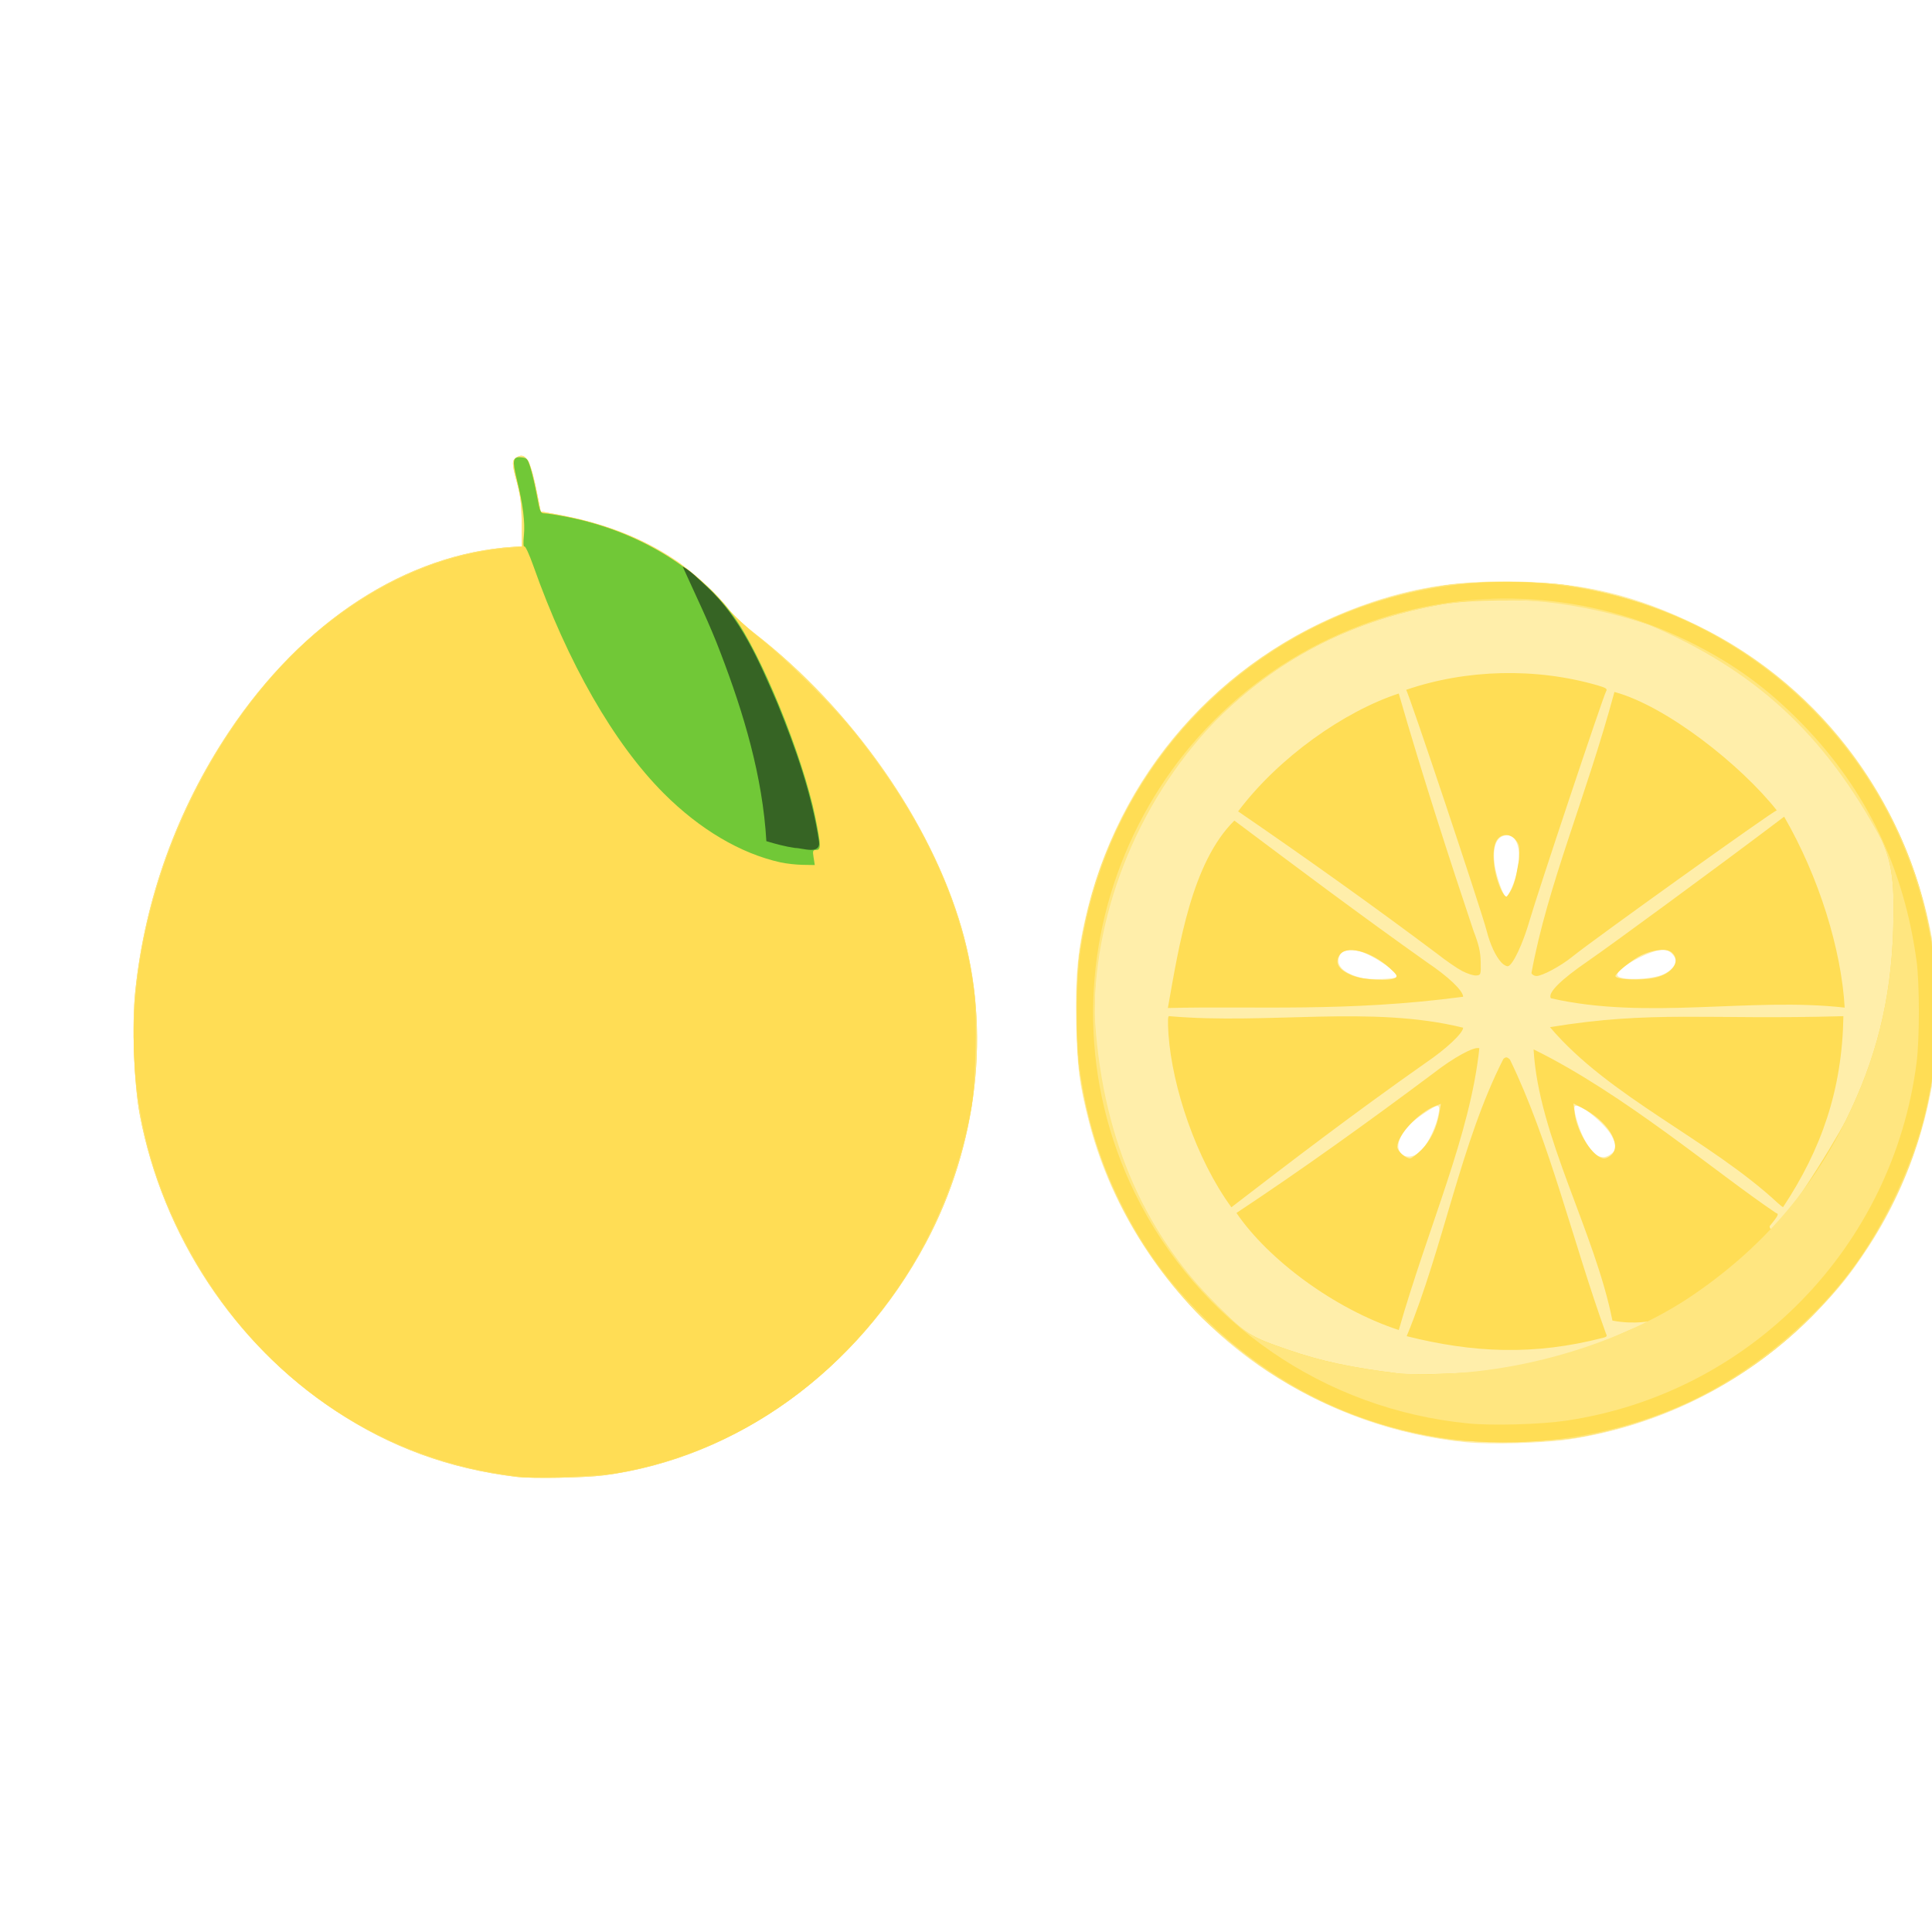 <?xml version="1.0" encoding="UTF-8" standalone="no"?>
<!-- Created with Inkscape (http://www.inkscape.org/) -->

<svg
   width="64"
   height="64"
   viewBox="0 0 16.933 16.933"
   version="1.1"
   id="svg5"
   inkscape:version="1.2 (dc2aedaf03, 2022-05-15)"
   sodipodi:docname="pomelo_chinois.svg"
   xml:space="preserve"
   xmlns:inkscape="http://www.inkscape.org/namespaces/inkscape"
   xmlns:sodipodi="http://sodipodi.sourceforge.net/DTD/sodipodi-0.dtd"
   xmlns="http://www.w3.org/2000/svg"
   xmlns:svg="http://www.w3.org/2000/svg"><sodipodi:namedview
     id="namedview7"
     pagecolor="#ffffff"
     bordercolor="#666666"
     borderopacity="1.0"
     inkscape:pageshadow="2"
     inkscape:pageopacity="0.0"
     inkscape:pagecheckerboard="0"
     inkscape:document-units="mm"
     showgrid="false"
     units="px"
     inkscape:zoom="11.313709"
     inkscape:cx="29.477514"
     inkscape:cy="30.759145"
     inkscape:window-width="1920"
     inkscape:window-height="1017"
     inkscape:window-x="1912"
     inkscape:window-y="-8"
     inkscape:window-maximized="1"
     inkscape:current-layer="g1430"
     inkscape:showpageshadow="0"
     inkscape:deskcolor="#d1d1d1" /><defs
     id="defs2" /><g
     inkscape:label="Calque 1"
     inkscape:groupmode="layer"
     id="layer1"><g
       id="g4128"
       transform="translate(-0.631,0.126)"><g
         id="g5578"
         transform="translate(0.089,0.089)"><g
           id="g7501"
           transform="translate(-0.063,0.947)"><g
             id="g9467"
             transform="translate(-0.089,-0.803)"><g
               id="g10302"
               transform="translate(0.312,-0.045)"><g
                 id="g11479"
                 transform="translate(-0.126,0.063)"><g
                   id="g11873"
                   transform="translate(-0.236,0.665)"><g
                     id="g12382"
                     transform="translate(-121.985,-82.268)"><g
                       id="g13305"
                       transform="matrix(0.133,0,0,0.133,114.639,78.216)"><g
                         id="g17429"
                         transform="translate(0.905,5.664)"><g
                           id="g18595"
                           transform="translate(-3.363,-8.745)"><g
                             id="g21002"
                             transform="translate(1.708,-2.82)"><g
                               id="g23814"
                               transform="translate(8.725,-1.122)"><g
                                 id="g24838"
                                 transform="translate(11.143,-0.857)"><g
                                   id="g25315"
                                   transform="translate(-3.49,2.493)"><g
                                   id="g27220"
                                   transform="translate(2.468,1.234)"><g
                                   id="g29753"
                                   transform="translate(1.476,-2.374)"><g
                                   id="g30615"
                                   transform="translate(0.92,1.369)"><g
                                   id="g31433"
                                   transform="translate(-2.468,-1.41)"><g
                                   id="g31731"
                                   transform="translate(1.058,-0.705)"><g
                                   id="g33243"
                                   transform="matrix(1.077,0,0,1.077,-7.373,-3.174)"><g
                                   id="g35254"
                                   transform="translate(-2.214,-0.92)"><g
                                   id="g36749"
                                   transform="translate(-0.982,-2.782)"><g
                                   id="g37297"
                                   transform="translate(-6.776,-3.503)"><g
                                   id="g38955"
                                   transform="matrix(1.217,0,0,1.217,-23.105,-18.212)"><g
                                   id="g39618"
                                   transform="translate(-0.269,-0.269)"><g
                                   id="g40032"
                                   transform="translate(-1.901,-3.042)"><g
                                   id="g40543"
                                   transform="translate(0.38,-2.091)"><g
                                   id="g41372"
                                   transform="translate(1.966,-7.93)"><g
                                   id="g43278"
                                   transform="translate(1.521,-0.38)"><g
                                   id="g44210"
                                   transform="matrix(1.158,0,0,1.158,-18.904,-21.776)"><g
                                   id="g44833"
                                   transform="matrix(1.12,0,0,1.12,-12.539,-14.548)"><g
                                   id="g47597"
                                   transform="translate(3.111,-1.244)"><g
                                   id="g48754"
                                   transform="translate(-2.904,-6.637)"><g
                                   id="g234"
                                   transform="matrix(0.041,0,0,0.041,104.64,119.672)"><g
                                   id="g2138"
                                   transform="translate(-86.211,-40.57)"><g
                                   id="g2696"
                                   transform="translate(-124306.44,-9412.237)"><g
                                   id="g3765"
                                   transform="translate(25.356,-50.712)"><g
                                   id="g4557"
                                   transform="translate(46.617,-35.859)"><g
                                   id="g5244"
                                   transform="translate(7.172,14.344)"><g
                                   id="g5807"
                                   transform="translate(-5.198,-21.114)"><g
                                   id="g6945"
                                   transform="translate(-10.143,-243.42)"><g
                                   id="g11108"
                                   transform="translate(18.189,-37.636)"><g
                                   id="g15049"
                                   transform="translate(-65.926,141.995)"><g
                                   id="g19861"
                                   transform="matrix(0.074,0,0,0.074,115423.38,9039.231)"><g
                                   id="g20437"
                                   transform="translate(-478.388,-785.882)"><g
                                   id="g21032"
                                   transform="translate(2047.188,-1072.337)"><g
                                   id="g21869"
                                   transform="matrix(0.043,0,0,0.043,117368,10137.003)"><g
                                   id="g25455"
                                   transform="translate(154741.46,-87178.414)"><g
                                   id="g26278"
                                   transform="translate(-18012.371,-8233.442)"><g
                                   id="g27240"
                                   transform="translate(-0.004,5582.762)"><g
                                   id="g28306"
                                   transform="translate(-15790.441,-2255.777)"><g
                                   id="g33735"
                                   transform="translate(14662.549,-16918.328)"><g
                                   id="g37868"
                                   transform="translate(-5075.498,25941.433)"><g
                                   id="g76752"
                                   transform="matrix(-1,0,0,1,9442.317,-1595.075)"><g
                                   id="g82459"
                                   transform="translate(3383.667,-1127.889)"><g
                                   id="g83208"
                                   transform="matrix(0.203,0,0,0.203,-15348.528,66747.475)"><g
                                   id="g83934"
                                   transform="matrix(-1,0,0,1,240692.18,94139.78)"><g
                                   id="g84550"
                                   transform="translate(-8.7627443e-5,55472.344)"><g
                                   id="g9096"
                                   transform="translate(31379.925,-62759.843)"><g
                                   id="g11527"
                                   transform="translate(61019.625,105397.54)"><g
                                   id="g13422"
                                   transform="translate(-44377.907,44377.908)"><g
                                   id="g1137"
                                   transform="translate(-3.3240812e-4,138680.92)"><g
                                   id="g3632"
                                   transform="translate(177511.65,-22188.943)"><g
                                   id="g5936"
                                   transform="translate(11767.473,-47069.909)"><g
                                   id="g7318"><g
                                   id="g11619"
                                   transform="translate(27457.436,-223581.94)" /><g
                                   id="g11985"
                                   transform="translate(70604.821,-133364.68)"><g
                                   id="g12707"
                                   transform="matrix(1.187,0,0,1.187,95904.637,-164033.62)"><g
                                   id="g4721"
                                   transform="matrix(-1,0,0,1,-561251.4,-59483.037)"><g
                                   id="g7072"><g
                                   id="g10426"
                                   transform="translate(66928.962,-211126.69)"><g
                                   id="g1231"
                                   transform="translate(-14020.287,4673.467)"><g
                                   id="g2516"
                                   transform="matrix(1.15,0,0,1.15,-144709.4,-78762.736)"><g
                                   id="g3795"
                                   transform="translate(-22559.428,121623.52)"><g
                                   id="g5627"
                                   transform="translate(-106364.63,2874.718)"><g
                                   id="g6621"
                                   transform="translate(-12196.407,40654.68)"><g
                                   id="g7772"
                                   transform="translate(28747.2,74742.673)"><g
                                   id="g8880"
                                   transform="translate(-60982.018,187011.51)"><g
                                   id="g11165"
                                   transform="translate(-44309.499,5172.618)"><g
                                   id="g12249"
                                   transform="translate(48785.608,-8130.933)"><g
                                   id="g14000"
                                   transform="matrix(1.083,0,0,1.083,-5722.262,28128.151)"><g
                                   id="g15203"
                                   transform="translate(53158.943,24797.103)"><g
                                   id="g16076"
                                   transform="translate(-37533.822,-30027.061)"><g
                                   id="g17560"
                                   transform="translate(-21232.337,7962.126)"><g
                                   id="g25114"
                                   transform="translate(-67560.839,7506.764)"><g
                                   id="g29358"
                                   transform="translate(-21232.382,-47772.762)" /></g><g
                                   id="g54846"
                                   transform="translate(-89414.803,-58825.532)"><g
                                   id="g56152"
                                   transform="translate(-3.3655809e-4,28236.25)"><g
                                   id="g56999"
                                   transform="translate(-65884.586,-28236.251)"><g
                                   id="g58386"
                                   transform="translate(-26621.369,66553.488)"><g
                                   id="g59580"
                                   transform="matrix(1.334,0,0,1.334,-147290.21,2462.124)"><g
                                   id="g60913"
                                   transform="translate(52929.981,10585.996)"><g
                                   id="g61494"
                                   transform="translate(83376.512,12462.173)"><g
                                   id="g64263"
                                   transform="translate(12959.021,17102.931)"><g
                                   id="g66681"
                                   transform="translate(34932.003,-24951.435)"><g
                                   id="g67253"
                                   transform="translate(-56458.648,35286.648)"><g
                                   id="g67911"
                                   transform="translate(-35291.329,-19495.235)"><g
                                   id="g793"
                                   transform="translate(14114.656,-45872.642)"><g
                                   id="g1075"
                                   transform="translate(-31757.976,10585.995)"><g
                                   id="g1430"
                                   transform="translate(-19900.431,-53731.166)"><path
                                   style="fill:#ffeeaa;stroke-width:1395.78"
                                   d="M -126738.05,395821.27 C -74324.32,390808.08 -23483.017,372708.14 21434.965,343070.4 85825.092,300584.56 134749.33,232211.79 153700.89,158225.65 c 7177.47,-28020.59 8774.45,-40282.03 9513.38,-73042.301 815.26,-36144.772 -1254.92,-56744.178 -8655.65,-86128.564 C 127567.47,-108112.69 48820.089,-192686.8 -56869.695,-228017.65 c -34611.489,-11570.21 -67027.335,-16041.36 -108792.555,-15005.88 -49514.44,1227.6 -86757.26,10374.08 -132059.04,32432.38 -94926.97,46221.79 -160229.74,136550.015 -176080.32,243558.18 -3250.15,21941.856 -3237.74,64692.137 25.26,87030.63 6924.24,47403.43 23879.75,92504.32 49402.8,131409.21 13099.23,19967.2 21544.39,30469.33 38565.58,47958.89 49759.26,51128.48 113524.87,83877.38 183697.73,94343.92 18116.84,2702.19 57625.14,3809.04 75372.21,2111.59 z M -234562.17,181189.29 c -3146.07,-2702 -3087.56,-6095.35 216.82,-12572.45 4716.2,-9244.51 24485.36,-25223.38 27489.62,-22219.1 1443.94,1443.94 -2357.67,15160.47 -6473.21,23355.9 -7022.18,13983.52 -13932.98,17705.49 -21233.23,11435.65 z m 141672.265,-2014.13 c -5210.02,-5389.05 -11040.065,-17590.85 -12731.895,-26646.78 -1535.45,-8218.88 -408.12,-8307.4 10766.286,-845.41 9380.992,6264.38 15038.444,12293.64 17865.362,19039.48 4887.874,11663.84 -6792.208,17873.25 -15899.753,8452.71 z M -74769.756,50492.298 c -2539.681,-2573.78 17438.462,-16332.419 27673.687,-19058.436 7798.609,-2077.049 12962.582,-947.247 14843.579,3247.551 3193.897,7122.73 -2692.323,13005.559 -16525.859,16516.327 -5369.837,1362.799 -24461.896,844.615 -25991.407,-705.442 z m -194506.124,-821.152 c -6626.92,-1784.451 -12393.92,-6929.624 -12393.92,-11057.55 0,-3828.588 4817.73,-8438.129 8819.24,-8438.129 9950.66,0 34449.99,13335.41 34449.99,18751.727 0,3623.547 -18523.76,4069.876 -30875.31,743.952 z m 109157.1,-65591.481 c -9364.25,-21767.79 -5762.73,-42549.22 6620.11,-38199.31 5551.3,1950.09 7786.57,9883.59 6076.23,21566.1 -1336.87,9131.58 -6632.47,23647.12 -8627.02,23647.12 -578.61,0 -2409.8,-3156.26 -4069.32,-7013.91 z"
                                   id="path1442"
                                   sodipodi:nodetypes="ssssssssssssssssssssssssssssssssssssssss" /><path
                                   style="fill:#ffdd55;stroke-width:1395.78"
                                   d="m 578829.55,421457.47 c 50171.35,-6163.33 93219.58,-21941.69 134621.44,-49342.46 74681.53,-49426.07 127745.34,-129758.25 144734.69,-219110.75 4393.42,-23106.46 6024.48,-67180.582 3410.15,-92148.799 -7172.35,-68499.986 -30993.75,-134503.006 -69305.56,-192028.111 -55059.23,-82671.34 -132141.33,-132722.8 -212064.93,-137699.41 l -5583.13,-347.64 147.41,-17447.27 c 118.36,-14017.44 847.63,-20028.98 3709.43,-30580.18 3760.57,-13864.9 3695.93,-16097.56 -531.6,-18360.07 -6466.57,-3460.8 -9967.08,3203.19 -14891.78,28349.76 l -2391.28,12210.39 -4885.23,841.25 c -39316.64,6770.37 -68342.47,17510.15 -94727.33,35049.84 -13249.97,8808.1 -32486.83,26506.85 -40135.48,36926.39 -2697.12,3674.21 -11299.48,11645.74 -19116.37,17714.49 -71767.1,55717.54 -130573.6,139497.015 -153558.41,218769.081 -21869.54,75425.628 -12125.31,161119.049 26554.68,233529.089 50613.17,94749.32 140268.61,159513.61 238832.01,172524.76 14201.22,1874.68 53619.74,2569.91 65181.29,1149.64 z M 761501.3,-93002.265 c -3882.56,-4030.32 -13208.18,-14746.755 -20723.63,-23814.285 -18800.52,-22683.25 -32644.86,-36415.66 -57962.39,-57493.76 -11899.03,-9906.55 -22712.89,-19297.25 -24030.79,-20868.21 -3562.82,-4246.97 -3079.42,-7540.2 1266.92,-8631.05 13313.19,-3341.41 53332.02,19660.82 75576.48,43440.22 21828.62,23334.86 39029.9,52448.21 39576.33,66983.325 378.99,10081.08 -4236.61,10210.34 -13702.92,383.76 z M -114176.01,393684.38 c 49358.037,-6995.33 94967.225,-24110.71 134692.928,-50545.09 17032.834,-11334.04 42244.823,-32132.86 53883.883,-44451.93 46609.709,-49332.89 75412.119,-108042.43 85946.849,-175190.19 3476.84,-22161.1 3453.11,-72462.318 -44.38,-94019.594 C 154838.81,-4203.805 146587.13,-31162.115 132960.2,-59852.455 86824.625,-156986.98 -2802.21,-223473.85 -110038.47,-240113.42 c -21932.05,-3403.14 -69810.59,-3448.52 -91431.06,-86.68 -99294.69,15439.74 -182136.55,71449.34 -231650.25,156619.355 -28454.49,48945.42 -42563.67,101922.217 -42563.67,159817.008 0,50585.487 10504.11,96580.267 32035.69,140276.067 45989.22,93329.63 129276.97,155980.25 233162.82,175389.45 20142.27,3763.2 75150.14,4781.37 96308.93,1782.6 z m -41873.45,-52106.8 c -21461.3,-3425.68 -45816.21,-9631.66 -63844.22,-16268.44 -67584.05,-33017.93 -48462.53,-13275.89 -14870.78,-19846.39 13109.53,-66019.55 54944.72,-136945.76 58506.48,-201285.7 -67282.58,33032.95 -135498.18,91600.49 -179918.77,121437 -2344.01,637.62 -1763.81,1839.28 4717.42,9770.48 -482.33,15611.02 -48499.25,-62521.67 -56454.76,-78342.72 -22600.86,-45576.45 -33486.77,-89111.467 -35213.03,-140824.16 -1165.66,-34918.805 720.85,-49985.775 8403.7,-67118.005 22353.33,-49846.335 61735.89,-95846.915 109410.28,-127796.035 15749.06,-10554.27 46408.51,-26110.33 64175.86,-32561.69 18959.36,-6884.18 46655.24,-13521.62 67401.72,-16153.12 23078.97,-2927.36 65870.83,-2196.33 86538.46,1478.37 63548.751,11298.97 117156.214,38120 161770.977,80937.7 28126.395,26993.45 47879.483,53963.655 64403.443,87934.245 21107.31,43393.22 30649.39,85092.292 30649.39,133938.468 0,57730.387 -14587.3,110218.597 -44268.09,159285.987 -11937.238,19734.28 -26962.226,38420.48 -46680.963,58055.92 -21328.772,21238.69 -24603.094,23281.79 -52816.446,32956.47 -24915.204,8543.7 -46812.868,13222.1 -82351.114,17594.15 -12306.342,1513.97 -62757.007,-510.49 -79559.557,-3192.53 z m 73976.43,-24539.69 c -27488.99,-66647.31 -40094.48,-143550.67 -71795.05,-205834.28 -1877,-1557.79 -2642.63,-1483.81 -4794,463.15 -29598.22,60865.55 -46598.13,135028.27 -71316.89,203449.74 -989.99,1772.06 -584.69,2459.79 1778.03,3017.17 51696.01,13459.99 97017.67,11242.04 146127.91,-1095.78 z M 44273.274,225584.91 c -47648.408,-31538.84 -96435.129,-66486.4 -145887.244,-103469.02 -15250.58,-11915 -30530.23,-20261.97 -34383.83,-18783.19 6810.07,64501.06 37434.505,131022.72 59798.373,209139.62 47748.117,-15643.91 96869.829,-52229.13 120472.701,-86887.41 z M -93237.357,178477.27 c -6775.223,-6828.55 -11298.743,-16384.91 -13220.023,-27928.56 l -989.47,-5945.01 3796.62,1443.48 c 12777.886,4858.14 28556.108,21726.15 28556.108,30528.45 0,3012.71 -6119.595,8531.61 -9460.217,8531.61 -1157.647,0 -5065.012,-2983.49 -8683.018,-6629.97 z M 94734.673,93112.729 c 647.671,-10364.014 470.435,-14258.231 -618.331,-13585.338 -73320.397,6447.101 -149757.446,-8340.968 -218062.822,8561.585 0,3987.609 12609.04,15829.214 27748.364,26059.484 C -42701.094,151738.55 5018.993,188284.99 48039.568,221363.51 74204.239,185595 91901.963,132328.94 94734.673,93112.729 Z M -357739.9,218434.64 c 51113.48,-47539.61 125274.14,-78686.11 169309.08,-130749.226 -76316.88,-12560.763 -115671.76,-5274.203 -217774.4,-8151.812 901.03,54697.728 16260.26,98620.808 44755,141694.938 505.31,-92.96 2174.96,-1350.21 3710.32,-2793.9 z M 45822.717,-65637.665 C -1311.361,-30298.355 -47105.042,4077.176 -97155.357,39564.053 -113103.8,50275.407 -123946.48,60622.239 -123946.48,65129.972 -37073.679,76652.183 30944.255,71837.897 95191.234,73477.696 86877.642,26731.167 77407.268,-34581.955 45822.717,-65637.665 Z M -73698.34,51049.955 c -1734.664,-1172.583 -1016.632,-2400.214 4187.345,-7159.188 14165.564,-12954.222 32982.71,-17542.84 37641.647,-9179.009 3213.927,5769.701 -62.95,10667.778 -9776.096,14612.829 -8284.746,3364.895 -28053.298,4429.011 -32052.896,1725.368 z m -115373.19,15186.649 c 2500.53,-4001.288 -7101.71,-13585.939 -27940.9,-27889.756 -16145.35,-11082.004 -96226.3,-69908.563 -134590.8,-98868.903 l -10612.72,-8011.24 c -25829.08,44637.44 -42479.07,98523.339 -44938.76,141717.584 69364.55,-7874.814 146811.57,9400.111 218083.18,-6947.685 z m -77216.72,-15248.817 c -13078.16,-2804.754 -19566.92,-12404.606 -12628.69,-18683.627 3577.4,-3237.488 13528.18,-2367.511 22673.18,1982.303 6650.23,3163.162 19238.97,13273.619 19238.97,15451.499 0,2729.688 -18667.94,3526.456 -29283.46,1249.825 z m 143039.66,-4975.99 c 3838.4,-2001.719 12317.77,-7859.382 18843.05,-13017.032 47925.411,-35909 97007.67,-70885.18 147449.926,-105460.98 -30126.432,-40062.325 -78565.235,-74138.795 -119223.923,-87480.015 -17594.321,61107.175 -38789.163,126392.235 -55490.763,176163.88 -3951.66,10253.426 -5158.62,15475.241 -5323.24,23030.398 -206.33,9470.742 -105.8,9780.173 3276.59,10086.854 1919.2,174.012 6629.96,-1321.387 10468.36,-3323.105 z m -51421.03,1533.392 c -11963.12,-65363.824 -40371.49,-130079.974 -61596.05,-208658.529 -38602.56,10473.64 -93667.52,54032.39 -120477.45,87867.025 3863.69,1285.88 136235.91,96058.88 151763.94,108656.661 8544.96,6932.471 22255.69,14306.065 26601.22,14306.065 1581.34,0 3250.11,-977.047 3708.34,-2171.222 z m 22362.54,-7901.213 c 4298.12,-4689.464 8303.7,-13334.28 10893.41,-23510.045 3840.45,-15090.366 58232.264,-177814.961 59765.879,-178802.241 -44759.189,-15390.79 -96679.529,-16593.63 -142463.339,-3232.73 -6248.55,1855.62 -7075.46,2497.38 -5868.01,4554.05 2099.1,3575.47 50922.65,149873.305 56595.33,169585.668 5064.1,17597.639 12563.56,33502.725 16124.25,34196.861 1117.04,217.77 3345.66,-1038.434 4952.48,-2791.563 z m -13161.15,-76466.031 c -567.64,-9213.89 -280.7,-10928.34 2394.56,-14306.76 3665,-4628.33 9632.93,-5104.68 13292.43,-1060.98 5092.59,5627.25 4100.57,23353.27 -2090.18,37348.48 -1550.83,3505.9 -3481.15,5934.56 -4458.03,5608.94 -6675.41,-7772.27 -7317.58,-18506.45 -9138.78,-27589.68 z m -68745,219137.725 c -7813.37,-7813.37 3307.25,-25272.7 22194.06,-34844.56 l 6142.57,-3113.05 -824.29,6959.83 c -1748.61,14764.34 -14123.15,33789.35 -21977.79,33789.35 -1508.64,0 -3999.19,-1256.21 -5534.55,-2791.57 z"
                                   id="path1440"
                                   sodipodi:nodetypes="ssssssccssscssscssssssssssssssssssssssssssccccccsssssssssssssscccccccccccsscssssccccccccccccccccssssscsscccssssssccccssscccsscssccsssscsssccsscsss" /><path
                                   style="fill:#ffe680;stroke-width:1395.78"
                                   d="m 578829.55,421457.47 c 50171.35,-6163.33 93219.58,-21941.69 134621.44,-49342.46 74681.53,-49426.07 127745.34,-129758.25 144734.69,-219110.75 4393.42,-23106.46 6024.48,-67180.582 3410.15,-92148.799 -7172.35,-68499.986 -30993.75,-134503.006 -69305.56,-192028.111 -55059.23,-82671.34 -132141.33,-132722.8 -212064.93,-137699.41 l -5583.13,-347.64 147.41,-17447.27 c 118.36,-14017.44 847.63,-20028.98 3709.43,-30580.18 3760.57,-13864.9 3695.93,-16097.56 -531.6,-18360.07 -6466.57,-3460.8 -9967.08,3203.19 -14891.78,28349.76 l -2391.28,12210.39 -4885.23,841.25 c -39316.64,6770.37 -68342.47,17510.15 -94727.33,35049.84 -13249.97,8808.1 -32486.83,26506.85 -40135.48,36926.39 -2697.12,3674.21 -11299.48,11645.74 -19116.37,17714.49 -71767.1,55717.54 -130573.6,139497.015 -153558.41,218769.081 -21869.54,75425.628 -12125.31,161119.049 26554.68,233529.089 50613.17,94749.32 140268.61,159513.61 238832.01,172524.76 14201.22,1874.68 53619.74,2569.91 65181.29,1149.64 z M 761501.3,-93002.265 c -3882.56,-4030.32 -13208.18,-14746.755 -20723.63,-23814.285 -18800.52,-22683.25 -32644.86,-36415.66 -57962.39,-57493.76 -11899.03,-9906.55 -22712.89,-19297.25 -24030.79,-20868.21 -3562.82,-4246.97 -3079.42,-7540.2 1266.92,-8631.05 13313.19,-3341.41 53332.02,19660.82 75576.48,43440.22 21828.62,23334.86 39029.9,52448.21 39576.33,66983.325 378.99,10081.08 -4236.61,10210.34 -13702.92,383.76 z M -114176.01,393684.38 c 49358.037,-6995.33 94967.225,-24110.71 134692.928,-50545.09 17032.834,-11334.04 42244.823,-32132.86 53883.883,-44451.93 46609.709,-49332.89 75412.119,-108042.43 85946.849,-175190.19 3476.84,-22161.1 3453.11,-72462.318 -44.38,-94019.594 C 154838.81,-4203.805 146587.13,-31162.115 132960.2,-59852.455 86824.625,-156986.98 -2802.21,-223473.85 -110038.47,-240113.42 c -21932.05,-3403.14 -69810.59,-3448.52 -91431.06,-86.68 -99294.69,15439.74 -182136.55,71449.34 -231650.25,156619.355 -28454.49,48945.42 -42563.67,101922.217 -42563.67,159817.008 0,50585.487 10504.11,96580.267 32035.69,140276.067 45989.22,93329.63 129276.97,155980.25 233162.82,175389.45 20142.27,3763.2 75150.14,4781.37 96308.93,1782.6 z m -176079.2,-104299.11 c -52106.07,-34482.08 -90603.65,-77784.4 -117658.88,-132343.46 -22600.86,-45576.45 -33486.77,-89111.467 -35213.03,-140824.16 -1165.66,-34918.805 720.85,-49985.775 8403.7,-67118.005 42819.71,-79609.735 94279.21,-126488.575 173586.14,-160357.725 49802.46,-16019.7 101618.92,-23358.3 153940.18,-14674.75 63548.751,11298.97 117156.214,38120 161770.977,80937.7 C 115812.25,-84243.465 149039.74,-875.255 149626.71,76877.583 144856.54,165984.7 114932.74,237791.33 58677.657,294219.49 37348.885,315458.18 34074.563,317501.28 5861.211,327175.96 c -24915.204,8543.7 -46812.868,13222.1 -82351.114,17594.15 -76241.937,4505.5 -158318.607,-19303.64 -213765.307,-55384.84 z"
                                   id="path1438"
                                   sodipodi:nodetypes="ssssssccssscssscssssssssssssssssssssssssscssccccccscc" /><path
                                   style="fill:#ffdd55;stroke-width:1395.78"
                                   d="m 574642.21,421530.26 c 98584.96,-10224.63 185370.8,-66244 238689.94,-154071.9 C 866023.78,180664.09 876597.84,85793.711 845146.4,-17979.005 822640.34,-92236.835 778268.76,-162347.5 726165.99,-205977.66 682726.53,-242353.28 633678.8,-263985.48 585638.94,-267956.27 l -11335.77,-936.97 -804.98,-7840.03 c -969.29,-9440.37 817.83,-24671.56 4729.64,-40309.62 3825.23,-15291.89 3422.18,-17778.55 -2881.64,-17778.55 -4447.7,0 -5045.81,493.69 -6763.84,5583.13 -1036.56,3070.72 -3237.8,12124.07 -4891.62,20118.57 l -3006.98,14535.44 -14822.6,2495.79 c -49845.9,8392.92 -96553.97,34366.05 -124135.86,69028.68 -3818.45,4798.71 -14313.27,14559.79 -23321.79,21691.27 -21066.23,16676.8 -54757.46,50349.89 -71765.66,71727.03 -50962.64,64053.515 -80258.37,128249.735 -87802.29,192402.61 -2190.98,18631.94 -925.37,67301.54 2201.53,84660.05 12130.36,67339.95 42783.54,128010.58 89498.73,177141.33 48087.06,50573.52 108578.73,83197.28 175015.21,94387.44 12751.33,2147.76 57241.48,3809.33 69091.19,2580.36 z M -122550.7,394293.34 c 74008.88,-7523.1 142378.967,-41085.83 196210.969,-96319.53 25129.905,-25784.27 43310.781,-51991 59188.371,-85316.8 13656.28,-28663.47 22470.81,-58114.24 27462.22,-91755.73 3277.32,-22088.736 3255.44,-65999.652 -44.1,-88562.365 -13330.15,-91152.7 -63349.978,-170540.245 -139582.293,-221534.025 -105810.951,-70779.72 -244555.347,-71548.65 -351206.627,-1946.42 -69666.29,45465.27 -119356.65,117030.815 -137303.54,197748.707 -5854.87,26332.789 -7147.77,39238.285 -7115.48,71024.868 31.54,30997.325 1619.05,45741.055 7815.3,72580.645 9815.61,42517.17 34232.21,92554.96 61440.95,125913.04 32899.01,40334.39 77741.02,74487.12 123139.16,93785.7 50254.07,21362.82 106049.42,29865.56 159995.07,24381.91 z m -77633.25,-14511.08 c -136458.04,-20078.88 -242697.96,-128569.14 -260345.33,-265859.89 -2252.87,-17526.664 -2239.71,-58757.148 24.01,-75372.213 9396.71,-68967.062 37123.65,-126676.782 84220.86,-175293.787 26098.4,-26940.56 51676.83,-45558.41 85207.71,-62020.42 73720.31,-36193.04 157008.36,-41541.8 234065.948,-15031.73 174385.252,59993.66 257419.142,259640.362 176644.872,424724.98 -46987.649,96032.27 -140593.843,160587.14 -247846.6,170925.71 -17670.5,1703.34 -53278.5,677.89 -71971.47,-2072.65 z"
                                   id="path1436"
                                   sodipodi:nodetypes="ssssscssssscsssssssssssssssssssssssssssssss" /><path
                                   style="fill:#71c837;stroke-width:1395.78"
                                   d="m 382722.24,-34624.755 c 29631.45,-6577.19 59836.75,-24423.39 86549.28,-51135.93 37079.77,-37079.765 71487.85,-97110.925 96938.21,-169126.325 2911.44,-8238.3 5865.48,-14625.22 6564.56,-14193.17 748.61,462.67 898.16,-2854.13 363.8,-8069.69 -997.13,-9732.56 720.93,-23341.77 5272.63,-41765.89 3518.68,-14242.7 2958.78,-16959.16 -3368.67,-16343.78 -4134,402.06 -4699.03,1069.69 -6867.82,8114.9 -1299.77,4222.24 -3433.85,13486.74 -4742.39,20587.78 -2241.78,12165.28 -2578.71,12910.98 -5833.52,12910.98 -1899.88,0 -9834.01,1291.74 -17631.4,2870.54 -50953.04,10316.84 -94840.3,36572.97 -122134.86,73068.78 -20325.81,27177.85 -51846.41,104474.62 -60961.96,149494.745 -4305.12,21262.23 -4389.12,24410.85 -651.21,24410.85 2494.34,0 2708.32,623.75 1915.27,5583.13 l -892.78,5583.13 8902.03,-143.03 c 4896.12,-78.67 12356.59,-909.83 16578.83,-1847.02 z"
                                   id="path1434"
                                   sodipodi:nodetypes="ssssssssssssssscss" /><path
                                   style="fill:#366424;stroke-width:1395.78"
                                   d="m 371857.18,-45310.795 c 7249.82,-1046.08 14333.25,-2937.72 21333.42,-5056.06 2790.71,-48054.75 16741.05,-94689.055 33863.78,-139410.255 8261.77,-21959.46 18604.38,-43032.14 28248.5,-64389.99 -6595.77,3554.91 -12122.54,9691.7 -17842.68,14777.75 -25276.08,23358.18 -38991.52,55644.48 -52385.66,86612.28 -13501.19,33176.3 -25646.89,67316.325 -30989.69,102864.225 -1175.54,9924.09 12368.09,4546.21 17772.33,4602.05 z"
                                   id="path1432" /></g></g></g></g></g></g></g></g></g></g></g></g></g></g></g></g></g></g></g></g></g></g></g></g></g></g></g></g></g></g></g></g></g></g></g></g></g></g></g></g></g></g></g></g></g></g></g></g></g></g></g></g></g></g></g></g></g></g></g></g></g></g></g></g></g></g></g></g></g></g></g></g></g></g></g></g></g></g></g></g></g></g></g></g></g></g></g></g></g></g></g></g></g></g></g></g></g></g></g></svg>
